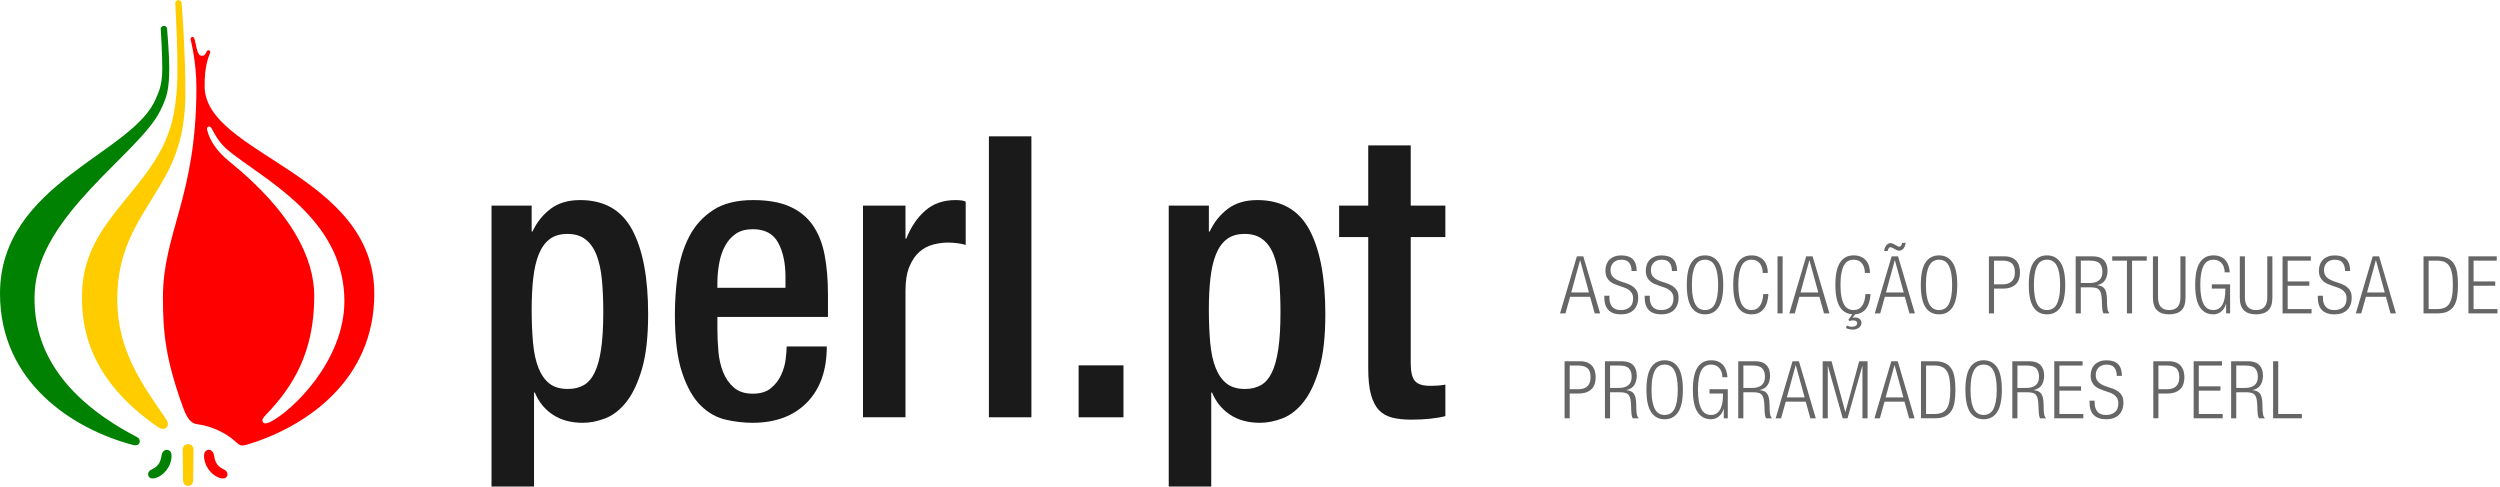 <?xml version="1.0" encoding="utf-8"?>
<!-- Generator: Adobe Illustrator 16.0.3, SVG Export Plug-In . SVG Version: 6.00 Build 0)  -->
<!DOCTYPE svg PUBLIC "-//W3C//DTD SVG 1.1//EN" "http://www.w3.org/Graphics/SVG/1.1/DTD/svg11.dtd">
<svg version="1.1" id="Layer_1" xmlns="http://www.w3.org/2000/svg" xmlns:xlink="http://www.w3.org/1999/xlink" x="0px" y="0px"
	 width="436px" height="85px" viewBox="0 0 436 85" enable-background="new 0 0 436 85" xml:space="preserve">
<g>
	<g>
		<path fill="#1A1A1A" d="M113.036,54.796c0,3.89-0.355,7.058-1.064,9.505c-0.71,2.448-1.613,4.37-2.711,5.766
			s-2.323,2.355-3.671,2.882c-1.35,0.524-2.666,0.789-3.946,0.789c-2.059,0-3.798-0.47-5.216-1.407
			c-1.418-0.937-2.471-2.23-3.157-3.877h-0.137v16.402h-7.412V35.854h7v4.53h0.137c0.778-1.648,1.842-2.974,3.192-3.981
			c1.349-1.006,3.054-1.51,5.112-1.51c4.209,0,7.24,1.728,9.093,5.181C112.109,43.53,113.036,48.438,113.036,54.796z
			 M105.212,54.453c0-2.104-0.081-3.991-0.24-5.662c-0.161-1.67-0.47-3.099-0.927-4.289c-0.458-1.189-1.098-2.104-1.922-2.746
			c-0.823-0.64-1.876-0.961-3.157-0.961c-1.281,0-2.322,0.309-3.122,0.926c-0.801,0.618-1.43,1.5-1.888,2.644
			c-0.458,1.144-0.778,2.527-0.96,4.152c-0.184,1.624-0.274,3.42-0.274,5.387c0,2.195,0.079,4.164,0.24,5.902
			c0.16,1.738,0.48,3.203,0.96,4.392c0.48,1.19,1.121,2.093,1.922,2.71c0.8,0.619,1.863,0.928,3.191,0.928
			c1.052,0,1.966-0.217,2.745-0.652c0.778-0.435,1.418-1.167,1.921-2.197c0.503-1.028,0.881-2.4,1.132-4.117
			C105.085,59.154,105.212,57.016,105.212,54.453z"/>
		<path fill="#1A1A1A" d="M125.113,55.275v2.129c0,1.234,0.057,2.516,0.172,3.843c0.114,1.327,0.388,2.539,0.823,3.638
			c0.435,1.098,1.064,2.002,1.888,2.711c0.823,0.709,1.921,1.063,3.293,1.063c1.327,0,2.378-0.319,3.157-0.961
			c0.778-0.64,1.374-1.407,1.785-2.3c0.412-0.893,0.674-1.807,0.79-2.744c0.114-0.938,0.172-1.682,0.172-2.23h7
			c0,4.164-1.156,7.424-3.466,9.779c-2.311,2.357-5.479,3.534-9.505,3.534c-1.51,0-3.065-0.183-4.667-0.549s-3.053-1.19-4.357-2.471
			s-2.379-3.179-3.226-5.696c-0.847-2.516-1.27-5.901-1.27-10.156c0-2.425,0.171-4.827,0.515-7.207
			c0.343-2.378,1.005-4.517,1.99-6.417c0.983-1.897,2.368-3.431,4.152-4.598c1.784-1.167,4.117-1.75,7-1.75
			c2.561,0,4.689,0.377,6.382,1.132c1.692,0.755,3.031,1.842,4.015,3.26c0.983,1.418,1.669,3.146,2.059,5.182
			c0.388,2.036,0.583,4.335,0.583,6.897v3.91H125.113z M136.986,50.197v-1.99c0-2.332-0.424-4.289-1.27-5.868
			c-0.847-1.578-2.323-2.367-4.427-2.367c-1.19,0-2.173,0.264-2.951,0.789c-0.778,0.526-1.407,1.235-1.887,2.127
			c-0.48,0.893-0.824,1.912-1.03,3.055c-0.205,1.145-0.309,2.311-0.309,3.5v0.754H136.986z"/>
		<path fill="#1A1A1A" d="M150.505,35.854h7.412v5.765h0.137c0.824-2.059,1.933-3.694,3.329-4.907
			c1.395-1.211,3.145-1.818,5.25-1.818c0.868,0,1.464,0.092,1.784,0.274v7.549c-0.274-0.092-0.698-0.182-1.269-0.274
			c-0.573-0.091-1.179-0.138-1.819-0.138c-0.823,0-1.681,0.115-2.573,0.344s-1.693,0.652-2.402,1.269
			c-0.709,0.618-1.293,1.477-1.75,2.574c-0.458,1.098-0.686,2.494-0.686,4.186v22.099h-7.412V35.854z"/>
		<path fill="#1A1A1A" d="M172.465,23.776h7.412v49h-7.412V23.776z"/>
		<path fill="#1A1A1A" d="M188.111,63.718h7.824v9.059h-7.824V63.718z"/>
		<path fill="#1A1A1A" d="M231.14,54.796c0,3.89-0.355,7.058-1.063,9.505c-0.71,2.448-1.612,4.37-2.711,5.766
			s-2.322,2.355-3.671,2.882c-1.351,0.524-2.666,0.789-3.947,0.789c-2.058,0-3.797-0.47-5.215-1.407
			c-1.418-0.937-2.47-2.23-3.157-3.877h-0.137v16.402h-7.412V35.854h7v4.53h0.137c0.778-1.648,1.842-2.974,3.192-3.981
			c1.349-1.006,3.054-1.51,5.113-1.51c4.208,0,7.239,1.728,9.093,5.181C230.214,43.53,231.14,48.438,231.14,54.796z M223.316,54.453
			c0-2.104-0.081-3.991-0.24-5.662c-0.161-1.67-0.47-3.099-0.927-4.289c-0.457-1.189-1.098-2.104-1.922-2.746
			c-0.823-0.64-1.876-0.961-3.157-0.961c-1.281,0-2.322,0.309-3.122,0.926c-0.802,0.618-1.431,1.5-1.888,2.644
			c-0.458,1.144-0.779,2.527-0.961,4.152c-0.184,1.624-0.274,3.42-0.274,5.387c0,2.195,0.079,4.164,0.24,5.902
			c0.16,1.738,0.48,3.203,0.96,4.392c0.48,1.19,1.121,2.093,1.922,2.71c0.8,0.619,1.863,0.928,3.191,0.928
			c1.052,0,1.966-0.217,2.746-0.652c0.777-0.435,1.417-1.167,1.92-2.197c0.504-1.028,0.882-2.4,1.133-4.117
			C223.19,59.154,223.316,57.016,223.316,54.453z"/>
		<path fill="#1A1A1A" d="M233.541,35.854h5.079v-10.5h7.412v10.5h6.038v5.491h-6.038v22.029c0,1.466,0.24,2.483,0.72,3.055
			c0.48,0.572,1.36,0.858,2.642,0.858c1.098,0,1.99-0.07,2.677-0.207v5.49c-1.602,0.412-3.592,0.618-5.97,0.618
			c-1.236,0-2.323-0.115-3.261-0.344c-0.938-0.228-1.716-0.662-2.333-1.304c-0.618-0.64-1.087-1.544-1.406-2.711
			c-0.32-1.166-0.48-2.688-0.48-4.563V41.345h-5.079V35.854z"/>
	</g>
	<g>
		<path fill="#666666" d="M275.011,44.705h1.115l2.941,9.952h-0.947l-0.809-2.899h-3.484l-0.809,2.899h-0.948L275.011,44.705z
			 M277.116,51.006l-1.533-5.604h-0.027l-1.533,5.604H277.116z"/>
		<path fill="#666666" d="M284.546,47.256c0-0.613-0.145-1.094-0.432-1.442c-0.289-0.349-0.74-0.522-1.354-0.522
			c-0.307,0-0.576,0.046-0.808,0.139c-0.233,0.094-0.428,0.221-0.586,0.384c-0.157,0.162-0.278,0.351-0.362,0.564
			s-0.125,0.446-0.125,0.696c0,0.492,0.118,0.874,0.355,1.143c0.236,0.271,0.534,0.486,0.892,0.648
			c0.358,0.163,0.745,0.305,1.164,0.426c0.418,0.121,0.806,0.279,1.163,0.474c0.358,0.195,0.656,0.458,0.893,0.788
			c0.237,0.33,0.355,0.782,0.355,1.359c0,0.482-0.072,0.905-0.216,1.268c-0.144,0.363-0.349,0.667-0.613,0.913
			c-0.265,0.247-0.581,0.431-0.948,0.55c-0.367,0.121-0.777,0.182-1.233,0.182c-0.948,0-1.668-0.246-2.16-0.738
			c-0.493-0.492-0.739-1.231-0.739-2.217v-0.293h0.893v0.377c0,0.641,0.162,1.154,0.488,1.541c0.324,0.385,0.822,0.578,1.491,0.578
			c0.642,0,1.159-0.162,1.554-0.488c0.395-0.325,0.593-0.836,0.593-1.533c0-0.371-0.069-0.676-0.21-0.913
			c-0.139-0.237-0.32-0.435-0.543-0.593s-0.48-0.287-0.773-0.39s-0.588-0.202-0.885-0.3c-0.298-0.098-0.594-0.209-0.886-0.334
			c-0.292-0.126-0.55-0.287-0.773-0.482c-0.224-0.194-0.404-0.44-0.544-0.738c-0.139-0.297-0.209-0.674-0.209-1.129
			c0-0.391,0.063-0.748,0.188-1.073s0.304-0.602,0.536-0.829s0.519-0.406,0.857-0.537c0.34-0.129,0.727-0.195,1.164-0.195
			c0.93,0,1.611,0.229,2.049,0.684s0.656,1.135,0.656,2.035H284.546z"/>
		<path fill="#666666" d="M291.584,47.256c0-0.613-0.144-1.094-0.432-1.442s-0.739-0.522-1.353-0.522
			c-0.307,0-0.576,0.046-0.809,0.139c-0.232,0.094-0.428,0.221-0.585,0.384c-0.157,0.162-0.278,0.351-0.362,0.564
			s-0.126,0.446-0.126,0.696c0,0.492,0.118,0.874,0.356,1.143c0.236,0.271,0.533,0.486,0.892,0.648
			c0.357,0.163,0.745,0.305,1.163,0.426s0.807,0.279,1.164,0.474c0.357,0.195,0.655,0.458,0.893,0.788s0.355,0.782,0.355,1.359
			c0,0.482-0.072,0.905-0.217,1.268c-0.144,0.363-0.348,0.667-0.613,0.913c-0.264,0.247-0.58,0.431-0.947,0.55
			c-0.367,0.121-0.778,0.182-1.233,0.182c-0.948,0-1.668-0.246-2.161-0.738c-0.492-0.492-0.738-1.231-0.738-2.217v-0.293h0.893
			v0.377c0,0.641,0.162,1.154,0.488,1.541c0.324,0.385,0.822,0.578,1.49,0.578c0.642,0,1.16-0.162,1.555-0.488
			c0.395-0.325,0.592-0.836,0.592-1.533c0-0.371-0.069-0.676-0.209-0.913c-0.139-0.237-0.32-0.435-0.543-0.593
			s-0.48-0.287-0.773-0.39s-0.588-0.202-0.886-0.3s-0.593-0.209-0.886-0.334c-0.292-0.126-0.55-0.287-0.772-0.482
			c-0.224-0.194-0.405-0.44-0.544-0.738c-0.139-0.297-0.209-0.674-0.209-1.129c0-0.391,0.063-0.748,0.188-1.073
			s0.304-0.602,0.536-0.829s0.518-0.406,0.857-0.537c0.34-0.129,0.727-0.195,1.164-0.195c0.93,0,1.611,0.229,2.049,0.684
			c0.437,0.455,0.655,1.135,0.655,2.035H291.584z"/>
		<path fill="#666666" d="M294.177,49.682c0-1.785,0.273-3.088,0.822-3.91s1.334-1.234,2.355-1.234c1.014,0,1.797,0.412,2.35,1.234
			s0.829,2.125,0.829,3.91c0,1.783-0.276,3.087-0.829,3.909c-0.553,0.823-1.336,1.233-2.35,1.233c-1.021,0-1.807-0.41-2.355-1.233
			C294.45,52.769,294.177,51.465,294.177,49.682z M295.069,49.682c0,0.808,0.053,1.491,0.16,2.049
			c0.106,0.557,0.258,1.01,0.453,1.359c0.195,0.348,0.434,0.6,0.718,0.752c0.283,0.154,0.601,0.23,0.954,0.23
			s0.672-0.076,0.955-0.23c0.283-0.152,0.523-0.404,0.719-0.752c0.194-0.35,0.346-0.803,0.453-1.359
			c0.105-0.558,0.159-1.241,0.159-2.049c0-0.809-0.054-1.492-0.159-2.049c-0.107-0.559-0.259-1.012-0.453-1.359
			c-0.195-0.349-0.436-0.6-0.719-0.753s-0.602-0.229-0.955-0.229s-0.671,0.076-0.954,0.229c-0.284,0.153-0.522,0.404-0.718,0.753
			c-0.195,0.348-0.347,0.801-0.453,1.359C295.122,48.189,295.069,48.873,295.069,49.682z"/>
		<path fill="#666666" d="M308.408,51.284c-0.065,1.152-0.349,2.03-0.851,2.634c-0.502,0.605-1.203,0.906-2.104,0.906
			c-1.023,0-1.809-0.41-2.356-1.233c-0.548-0.822-0.823-2.126-0.823-3.909c0-1.785,0.275-3.088,0.823-3.91s1.333-1.234,2.356-1.234
			c0.501,0,0.934,0.084,1.295,0.252c0.363,0.166,0.66,0.391,0.893,0.668c0.232,0.279,0.402,0.604,0.509,0.977
			c0.106,0.371,0.161,0.762,0.161,1.17h-0.893c0-0.678-0.168-1.232-0.502-1.664c-0.334-0.434-0.822-0.648-1.463-0.648
			c-0.354,0-0.672,0.076-0.955,0.229c-0.284,0.153-0.523,0.404-0.719,0.753c-0.194,0.348-0.346,0.801-0.453,1.359
			c-0.106,0.557-0.16,1.24-0.16,2.049c0,0.808,0.054,1.491,0.16,2.049c0.107,0.557,0.259,1.01,0.453,1.359
			c0.195,0.348,0.435,0.6,0.719,0.752c0.283,0.154,0.602,0.23,0.955,0.23c0.641,0,1.133-0.246,1.477-0.739s0.539-1.175,0.586-2.049
			H308.408z"/>
		<path fill="#666666" d="M309.997,44.705h0.893v9.952h-0.893V44.705z"/>
		<path fill="#666666" d="M315.001,44.705h1.115l2.941,9.952h-0.947l-0.809-2.899h-3.485l-0.809,2.899h-0.948L315.001,44.705z
			 M317.106,51.006l-1.533-5.604h-0.028l-1.533,5.604H317.106z"/>
		<path fill="#666666" d="M326.222,51.284c-0.074,1.152-0.357,2.03-0.85,2.634c-0.455,0.539-1.064,0.837-1.826,0.893l-0.475,0.613
			l0.028,0.014c0.065-0.027,0.137-0.047,0.216-0.055c0.079-0.01,0.165-0.015,0.258-0.015c0.297,0,0.551,0.091,0.76,0.272
			c0.209,0.181,0.314,0.401,0.314,0.662c0,0.194-0.047,0.366-0.141,0.516c-0.092,0.148-0.211,0.271-0.355,0.369
			c-0.144,0.098-0.305,0.172-0.48,0.223s-0.344,0.076-0.502,0.076c-0.214,0-0.438-0.027-0.676-0.083
			c-0.236-0.056-0.426-0.121-0.564-0.194l0.168-0.434c0.111,0.057,0.238,0.105,0.383,0.146c0.145,0.043,0.295,0.063,0.453,0.063
			c0.334,0,0.578-0.06,0.731-0.181c0.153-0.12,0.229-0.265,0.229-0.433c0-0.176-0.076-0.304-0.229-0.383s-0.323-0.118-0.509-0.118
			c-0.26,0-0.465,0.046-0.613,0.14l-0.182-0.237l0.684-0.962c-0.92-0.056-1.631-0.46-2.133-1.213
			c-0.549-0.826-0.822-2.133-0.822-3.916c0-1.785,0.273-3.088,0.822-3.91s1.334-1.234,2.355-1.234c0.502,0,0.934,0.084,1.297,0.252
			c0.362,0.166,0.66,0.391,0.892,0.668c0.232,0.279,0.402,0.604,0.509,0.977c0.107,0.371,0.16,0.762,0.16,1.17h-0.892
			c0-0.678-0.167-1.232-0.502-1.664c-0.335-0.434-0.822-0.648-1.464-0.648c-0.354,0-0.672,0.076-0.955,0.229
			s-0.521,0.404-0.717,0.753c-0.195,0.348-0.347,0.801-0.453,1.359c-0.107,0.557-0.16,1.24-0.16,2.049
			c0,0.808,0.053,1.491,0.16,2.049c0.106,0.557,0.258,1.01,0.453,1.359c0.195,0.348,0.434,0.6,0.717,0.752
			c0.283,0.154,0.602,0.23,0.955,0.23c0.642,0,1.134-0.246,1.479-0.739c0.344-0.493,0.538-1.175,0.584-2.049H326.222z"/>
		<path fill="#666666" d="M329.902,44.705h1.115l2.94,9.952h-0.947l-0.809-2.899h-3.484l-0.809,2.899h-0.948L329.902,44.705z
			 M332.327,42.349c0,0.139-0.025,0.291-0.076,0.453c-0.051,0.163-0.123,0.312-0.216,0.446s-0.204,0.246-0.335,0.335
			s-0.279,0.132-0.445,0.132c-0.131,0-0.246-0.016-0.349-0.049c-0.103-0.031-0.214-0.085-0.335-0.16l-0.529-0.293
			c-0.168-0.074-0.279-0.111-0.334-0.111c-0.131,0-0.24,0.072-0.328,0.217s-0.146,0.295-0.174,0.453h-0.614
			c0.01-0.148,0.042-0.303,0.098-0.461c0.056-0.157,0.13-0.304,0.224-0.439c0.092-0.135,0.201-0.246,0.327-0.334
			s0.263-0.132,0.411-0.132c0.158,0,0.291,0.019,0.396,0.056c0.107,0.038,0.24,0.103,0.398,0.195l0.361,0.208
			c0.158,0.103,0.298,0.154,0.419,0.154c0.083,0,0.155-0.024,0.216-0.07s0.111-0.104,0.154-0.174c0.041-0.07,0.071-0.144,0.09-0.223
			c0.019-0.079,0.027-0.146,0.027-0.202H332.327z M332.007,51.006l-1.533-5.604h-0.027l-1.533,5.604H332.007z"/>
		<path fill="#666666" d="M334.989,49.682c0-1.785,0.274-3.088,0.823-3.91c0.548-0.822,1.333-1.234,2.355-1.234
			c1.013,0,1.796,0.412,2.349,1.234s0.83,2.125,0.83,3.91c0,1.783-0.277,3.087-0.83,3.909c-0.553,0.823-1.336,1.233-2.349,1.233
			c-1.022,0-1.808-0.41-2.355-1.233C335.264,52.769,334.989,51.465,334.989,49.682z M335.882,49.682c0,0.808,0.053,1.491,0.16,2.049
			c0.107,0.557,0.258,1.01,0.453,1.359c0.195,0.348,0.434,0.6,0.719,0.752c0.283,0.154,0.601,0.23,0.954,0.23
			c0.353,0,0.671-0.076,0.954-0.23c0.283-0.152,0.523-0.404,0.719-0.752c0.195-0.35,0.346-0.803,0.453-1.359
			c0.106-0.558,0.16-1.241,0.16-2.049c0-0.809-0.054-1.492-0.16-2.049c-0.107-0.559-0.258-1.012-0.453-1.359
			c-0.195-0.349-0.436-0.6-0.719-0.753s-0.602-0.229-0.954-0.229c-0.354,0-0.671,0.076-0.954,0.229
			c-0.285,0.153-0.523,0.404-0.719,0.753c-0.195,0.348-0.346,0.801-0.453,1.359C335.935,48.189,335.882,48.873,335.882,49.682z"/>
		<path fill="#666666" d="M346.865,44.705h2.69c0.474,0,0.883,0.067,1.227,0.202s0.627,0.325,0.851,0.571
			c0.223,0.246,0.388,0.543,0.495,0.893c0.105,0.348,0.16,0.731,0.16,1.149c0,0.382-0.052,0.743-0.154,1.087
			c-0.102,0.344-0.271,0.645-0.508,0.899c-0.238,0.256-0.551,0.458-0.941,0.606s-0.869,0.223-1.436,0.223h-1.492v4.321h-0.892
			V44.705z M347.757,49.584h1.52c0.289,0,0.563-0.035,0.822-0.105c0.261-0.068,0.486-0.186,0.676-0.348
			c0.191-0.162,0.342-0.377,0.453-0.642c0.112-0.265,0.168-0.587,0.168-0.969c0-0.753-0.179-1.284-0.537-1.596
			c-0.357-0.312-0.885-0.468-1.582-0.468h-1.52V49.584z"/>
		<path fill="#666666" d="M353.821,49.682c0-1.785,0.273-3.088,0.822-3.91c0.548-0.822,1.333-1.234,2.355-1.234
			c1.013,0,1.795,0.412,2.349,1.234c0.553,0.822,0.829,2.125,0.829,3.91c0,1.783-0.276,3.087-0.829,3.909
			c-0.554,0.823-1.336,1.233-2.349,1.233c-1.022,0-1.808-0.41-2.355-1.233C354.095,52.769,353.821,51.465,353.821,49.682z
			 M354.714,49.682c0,0.808,0.053,1.491,0.159,2.049c0.106,0.557,0.259,1.01,0.453,1.359c0.195,0.348,0.435,0.6,0.718,0.752
			c0.283,0.154,0.602,0.23,0.955,0.23s0.671-0.076,0.955-0.23c0.283-0.152,0.522-0.404,0.718-0.752
			c0.194-0.35,0.346-0.803,0.453-1.359c0.106-0.558,0.159-1.241,0.159-2.049c0-0.809-0.053-1.492-0.159-2.049
			c-0.107-0.559-0.259-1.012-0.453-1.359c-0.195-0.349-0.435-0.6-0.718-0.753c-0.284-0.153-0.602-0.229-0.955-0.229
			s-0.672,0.076-0.955,0.229s-0.522,0.404-0.718,0.753c-0.194,0.348-0.347,0.801-0.453,1.359
			C354.767,48.189,354.714,48.873,354.714,49.682z"/>
		<path fill="#666666" d="M362.003,44.705h2.97c0.845,0,1.486,0.219,1.923,0.655c0.438,0.437,0.656,1.05,0.656,1.84
			c0,0.298-0.033,0.585-0.099,0.864c-0.065,0.278-0.167,0.529-0.307,0.752s-0.323,0.414-0.55,0.572
			c-0.229,0.158-0.51,0.27-0.844,0.334v0.028c0.623,0.056,1.057,0.267,1.303,0.634s0.379,0.941,0.397,1.722l0.028,1.087
			c0.009,0.27,0.037,0.532,0.084,0.788c0.045,0.255,0.158,0.48,0.334,0.676h-1.045c-0.103-0.177-0.17-0.386-0.203-0.628
			c-0.032-0.24-0.053-0.496-0.063-0.766l-0.027-0.836c-0.02-0.438-0.057-0.805-0.111-1.102c-0.057-0.297-0.156-0.537-0.301-0.719
			c-0.143-0.181-0.341-0.309-0.592-0.383s-0.576-0.111-0.976-0.111h-1.687v4.544h-0.893V44.705z M362.896,49.36h1.533
			c0.706,0,1.254-0.157,1.645-0.474s0.586-0.809,0.586-1.478c0-0.613-0.154-1.092-0.461-1.436s-0.863-0.517-1.672-0.517h-1.631
			V49.36z"/>
		<path fill="#666666" d="M370.938,45.457h-2.564v-0.752h6.021v0.752h-2.564v9.2h-0.893V45.457z"/>
		<path fill="#666666" d="M375.468,44.705h0.893v7.15c0,1.478,0.65,2.217,1.951,2.217s1.951-0.739,1.951-2.217v-7.15h0.893v7.164
			c0,1.051-0.244,1.806-0.732,2.266s-1.191,0.689-2.111,0.689s-1.623-0.229-2.111-0.689s-0.732-1.215-0.732-2.266V44.705z"/>
		<path fill="#666666" d="M385.741,50.336v-0.752h3.191v5.073h-0.697v-1.646h-0.027c-0.158,0.559-0.438,1-0.836,1.324
			c-0.4,0.326-0.852,0.488-1.353,0.488c-1.022,0-1.808-0.41-2.355-1.233c-0.549-0.822-0.823-2.126-0.823-3.909
			c0-1.785,0.274-3.088,0.823-3.91c0.548-0.822,1.333-1.234,2.355-1.234c0.474,0,0.885,0.075,1.233,0.224s0.637,0.353,0.864,0.614
			c0.228,0.26,0.404,0.57,0.53,0.934c0.125,0.361,0.201,0.757,0.229,1.184h-0.892c0-0.297-0.043-0.58-0.126-0.85
			s-0.207-0.504-0.369-0.703c-0.163-0.201-0.368-0.358-0.613-0.475c-0.247-0.116-0.532-0.174-0.857-0.174
			c-0.354,0-0.671,0.076-0.954,0.229c-0.284,0.153-0.523,0.404-0.719,0.753c-0.195,0.348-0.346,0.801-0.453,1.359
			c-0.106,0.557-0.16,1.24-0.16,2.049c0,0.808,0.054,1.491,0.16,2.049c0.107,0.557,0.258,1.01,0.453,1.359
			c0.195,0.348,0.435,0.6,0.719,0.752c0.283,0.154,0.601,0.23,0.954,0.23c0.669,0,1.183-0.293,1.54-0.879
			c0.357-0.585,0.537-1.468,0.537-2.648v-0.209H385.741z"/>
		<path fill="#666666" d="M390.619,44.705h0.892v7.15c0,1.478,0.65,2.217,1.951,2.217s1.952-0.739,1.952-2.217v-7.15h0.892v7.164
			c0,1.051-0.244,1.806-0.731,2.266s-1.191,0.689-2.112,0.689c-0.92,0-1.623-0.229-2.111-0.689c-0.487-0.46-0.731-1.215-0.731-2.266
			V44.705z"/>
		<path fill="#666666" d="M398.077,44.705h4.934v0.752h-4.042v3.625h3.777v0.752h-3.777v4.07h4.168v0.753h-5.06V44.705z"/>
		<path fill="#666666" d="M408.976,47.256c0-0.613-0.144-1.094-0.432-1.442s-0.738-0.522-1.352-0.522
			c-0.307,0-0.576,0.046-0.809,0.139c-0.232,0.094-0.428,0.221-0.586,0.384c-0.158,0.162-0.278,0.351-0.362,0.564
			c-0.083,0.214-0.126,0.446-0.126,0.696c0,0.492,0.119,0.874,0.356,1.143c0.237,0.271,0.534,0.486,0.892,0.648
			c0.357,0.163,0.746,0.305,1.164,0.426s0.807,0.279,1.164,0.474c0.357,0.195,0.654,0.458,0.893,0.788
			c0.236,0.33,0.355,0.782,0.355,1.359c0,0.482-0.072,0.905-0.217,1.268c-0.145,0.363-0.348,0.667-0.613,0.913
			c-0.265,0.247-0.58,0.431-0.947,0.55c-0.367,0.121-0.779,0.182-1.234,0.182c-0.947,0-1.668-0.246-2.16-0.738
			s-0.738-1.231-0.738-2.217v-0.293h0.892v0.377c0,0.641,0.163,1.154,0.487,1.541c0.326,0.385,0.822,0.578,1.492,0.578
			c0.641,0,1.159-0.162,1.554-0.488c0.396-0.325,0.593-0.836,0.593-1.533c0-0.371-0.07-0.676-0.209-0.913
			c-0.14-0.237-0.32-0.435-0.543-0.593c-0.225-0.158-0.482-0.287-0.774-0.39s-0.588-0.202-0.886-0.3
			c-0.297-0.098-0.592-0.209-0.885-0.334c-0.293-0.126-0.551-0.287-0.773-0.482c-0.223-0.194-0.404-0.44-0.543-0.738
			c-0.141-0.297-0.21-0.674-0.21-1.129c0-0.391,0.063-0.748,0.188-1.073s0.305-0.602,0.537-0.829s0.518-0.406,0.856-0.537
			c0.339-0.129,0.728-0.195,1.165-0.195c0.928,0,1.611,0.229,2.048,0.684s0.655,1.135,0.655,2.035H408.976z"/>
		<path fill="#666666" d="M413.799,44.705h1.115l2.94,9.952h-0.947l-0.809-2.899h-3.484l-0.809,2.899h-0.948L413.799,44.705z
			 M415.903,51.006l-1.533-5.604h-0.027l-1.533,5.604H415.903z"/>
		<path fill="#666666" d="M422.663,44.705h2.398c0.725,0,1.318,0.107,1.783,0.32c0.465,0.214,0.834,0.529,1.108,0.948
			c0.274,0.418,0.462,0.938,0.565,1.562c0.102,0.622,0.152,1.338,0.152,2.146c0,0.808-0.051,1.523-0.152,2.146
			c-0.104,0.623-0.291,1.143-0.565,1.561s-0.644,0.734-1.108,0.947c-0.465,0.215-1.059,0.321-1.783,0.321h-2.398V44.705z
			 M423.556,53.904h1.449c0.483,0,0.902-0.066,1.255-0.202c0.353-0.134,0.642-0.364,0.864-0.69c0.223-0.324,0.389-0.756,0.494-1.295
			c0.107-0.539,0.161-1.213,0.161-2.021c0-0.817-0.054-1.498-0.161-2.043c-0.105-0.543-0.271-0.977-0.494-1.303
			c-0.223-0.324-0.512-0.555-0.864-0.689s-0.771-0.203-1.255-0.203h-1.449V53.904z"/>
		<path fill="#666666" d="M430.497,44.705h4.935v0.752h-4.042v3.625h3.777v0.752h-3.777v4.07h4.168v0.753h-5.061V44.705z"/>
		<path fill="#666666" d="M272.864,63h2.691c0.473,0,0.882,0.066,1.227,0.201c0.344,0.136,0.627,0.326,0.85,0.572
			s0.389,0.543,0.495,0.892s0.16,0.732,0.16,1.15c0,0.382-0.052,0.743-0.153,1.087s-0.271,0.645-0.509,0.898
			c-0.237,0.256-0.55,0.459-0.94,0.607s-0.869,0.223-1.436,0.223h-1.492v4.321h-0.893V63z M273.757,67.878h1.52
			c0.288,0,0.563-0.034,0.822-0.104c0.26-0.069,0.485-0.186,0.676-0.349c0.191-0.161,0.342-0.376,0.453-0.641
			s0.168-0.587,0.168-0.969c0-0.753-0.18-1.284-0.537-1.597c-0.357-0.311-0.885-0.467-1.582-0.467h-1.52V67.878z"/>
		<path fill="#666666" d="M279.903,63h2.969c0.846,0,1.487,0.219,1.924,0.654c0.438,0.438,0.656,1.051,0.656,1.84
			c0,0.299-0.033,0.586-0.099,0.865c-0.065,0.278-0.167,0.529-0.307,0.752s-0.323,0.414-0.55,0.572
			c-0.229,0.157-0.51,0.27-0.844,0.334v0.027c0.623,0.057,1.057,0.268,1.303,0.635s0.379,0.941,0.397,1.721l0.028,1.088
			c0.009,0.27,0.037,0.532,0.083,0.787c0.046,0.256,0.159,0.481,0.335,0.677h-1.045c-0.103-0.177-0.17-0.386-0.203-0.628
			c-0.032-0.24-0.053-0.496-0.063-0.766l-0.027-0.837c-0.02-0.437-0.057-0.804-0.111-1.101c-0.057-0.297-0.156-0.537-0.301-0.719
			c-0.144-0.181-0.341-0.309-0.592-0.383s-0.576-0.111-0.976-0.111h-1.687v4.544h-0.893V63z M280.796,67.655h1.533
			c0.706,0,1.254-0.157,1.645-0.474s0.586-0.809,0.586-1.478c0-0.614-0.154-1.093-0.461-1.437c-0.307-0.343-0.863-0.516-1.672-0.516
			h-1.631V67.655z"/>
		<path fill="#666666" d="M287.138,67.977c0-1.785,0.273-3.088,0.822-3.91s1.334-1.234,2.355-1.234c1.014,0,1.797,0.412,2.35,1.234
			s0.829,2.125,0.829,3.91c0,1.783-0.276,3.087-0.829,3.909s-1.336,1.233-2.35,1.233c-1.021,0-1.807-0.411-2.355-1.233
			S287.138,69.76,287.138,67.977z M288.03,67.977c0,0.808,0.053,1.49,0.16,2.049c0.106,0.557,0.258,1.01,0.453,1.359
			c0.195,0.348,0.434,0.599,0.717,0.752c0.284,0.153,0.602,0.23,0.955,0.23s0.672-0.077,0.955-0.23s0.523-0.404,0.719-0.752
			c0.194-0.35,0.346-0.803,0.453-1.359c0.105-0.559,0.159-1.241,0.159-2.049c0-0.809-0.054-1.492-0.159-2.05
			c-0.107-0.558-0.259-1.011-0.453-1.358c-0.195-0.35-0.436-0.6-0.719-0.753s-0.602-0.23-0.955-0.23s-0.671,0.077-0.955,0.23
			c-0.283,0.153-0.521,0.403-0.717,0.753c-0.195,0.348-0.347,0.801-0.453,1.358C288.083,66.484,288.03,67.168,288.03,67.977z"/>
		<path fill="#666666" d="M298.136,68.631v-0.753h3.191v5.074h-0.696v-1.646h-0.028c-0.158,0.559-0.437,1-0.836,1.324
			c-0.4,0.326-0.85,0.488-1.352,0.488c-1.023,0-1.809-0.411-2.355-1.233c-0.549-0.822-0.823-2.126-0.823-3.909
			c0-1.785,0.274-3.088,0.823-3.91c0.547-0.822,1.332-1.234,2.355-1.234c0.474,0,0.885,0.075,1.232,0.224
			c0.35,0.148,0.637,0.353,0.865,0.613c0.227,0.26,0.404,0.571,0.529,0.934s0.202,0.758,0.23,1.185h-0.893
			c0-0.297-0.042-0.58-0.125-0.85c-0.084-0.27-0.207-0.504-0.369-0.704c-0.163-0.2-0.367-0.358-0.613-0.474
			c-0.246-0.116-0.533-0.175-0.857-0.175c-0.354,0-0.672,0.077-0.955,0.23s-0.523,0.403-0.719,0.753
			c-0.194,0.348-0.346,0.801-0.453,1.358c-0.105,0.558-0.159,1.241-0.159,2.05c0,0.808,0.054,1.49,0.159,2.049
			c0.107,0.557,0.259,1.01,0.453,1.359c0.195,0.348,0.436,0.599,0.719,0.752s0.602,0.23,0.955,0.23c0.668,0,1.182-0.293,1.539-0.879
			c0.358-0.586,0.537-1.469,0.537-2.648v-0.209H298.136z"/>
		<path fill="#666666" d="M303.153,63h2.969c0.846,0,1.487,0.219,1.924,0.654c0.438,0.438,0.655,1.051,0.655,1.84
			c0,0.299-0.032,0.586-0.098,0.865c-0.065,0.278-0.167,0.529-0.307,0.752s-0.323,0.414-0.55,0.572
			c-0.229,0.157-0.51,0.27-0.844,0.334v0.027c0.622,0.057,1.057,0.268,1.303,0.635s0.379,0.941,0.397,1.721l0.028,1.088
			c0.009,0.27,0.037,0.532,0.083,0.787c0.046,0.256,0.158,0.481,0.335,0.677h-1.046c-0.103-0.177-0.169-0.386-0.202-0.628
			c-0.032-0.24-0.053-0.496-0.063-0.766l-0.027-0.837c-0.02-0.437-0.057-0.804-0.111-1.101c-0.057-0.297-0.156-0.537-0.301-0.719
			c-0.144-0.181-0.341-0.309-0.592-0.383s-0.576-0.111-0.977-0.111h-1.686v4.544h-0.893V63z M304.046,67.655h1.533
			c0.706,0,1.254-0.157,1.645-0.474s0.586-0.809,0.586-1.478c0-0.614-0.154-1.093-0.461-1.437c-0.307-0.343-0.863-0.516-1.672-0.516
			h-1.631V67.655z"/>
		<path fill="#666666" d="M312.618,63h1.115l2.941,9.952h-0.948l-0.809-2.899h-3.485l-0.809,2.899h-0.947L312.618,63z
			 M314.723,69.301l-1.533-5.604h-0.028l-1.533,5.604H314.723z"/>
		<path fill="#666666" d="M317.873,63h1.547l2.397,8.837h0.027L324.243,63h1.463v9.952h-0.893v-9.116h-0.027l-2.578,9.116h-0.837
			l-2.579-9.116h-0.027v9.116h-0.892V63z"/>
		<path fill="#666666" d="M329.847,63h1.115l2.94,9.952h-0.948l-0.809-2.899h-3.484l-0.809,2.899h-0.947L329.847,63z M331.95,69.301
			l-1.533-5.604h-0.027l-1.533,5.604H331.95z"/>
		<path fill="#666666" d="M335.018,63h2.397c0.725,0,1.32,0.106,1.784,0.32c0.465,0.214,0.834,0.529,1.108,0.947
			c0.273,0.419,0.462,0.939,0.564,1.563c0.102,0.621,0.153,1.338,0.153,2.146c0,0.808-0.052,1.523-0.153,2.146
			c-0.103,0.622-0.291,1.143-0.564,1.561c-0.274,0.418-0.644,0.734-1.108,0.947c-0.464,0.215-1.06,0.321-1.784,0.321h-2.397V63z
			 M335.909,72.199h1.45c0.483,0,0.901-0.067,1.255-0.202c0.353-0.134,0.641-0.364,0.863-0.69c0.224-0.324,0.389-0.757,0.496-1.296
			c0.105-0.538,0.16-1.212,0.16-2.021c0-0.818-0.055-1.499-0.16-2.043c-0.107-0.543-0.272-0.978-0.496-1.303
			c-0.223-0.325-0.511-0.555-0.863-0.689c-0.354-0.135-0.771-0.203-1.255-0.203h-1.45V72.199z"/>
		<path fill="#666666" d="M342.767,67.977c0-1.785,0.274-3.088,0.823-3.91c0.548-0.822,1.333-1.234,2.356-1.234
			c1.012,0,1.795,0.412,2.348,1.234s0.83,2.125,0.83,3.91c0,1.783-0.277,3.087-0.83,3.909s-1.336,1.233-2.348,1.233
			c-1.023,0-1.809-0.411-2.356-1.233C343.041,71.063,342.767,69.76,342.767,67.977z M343.659,67.977c0,0.808,0.054,1.49,0.16,2.049
			c0.107,0.557,0.258,1.01,0.453,1.359c0.195,0.348,0.435,0.599,0.719,0.752c0.283,0.153,0.602,0.23,0.955,0.23
			c0.352,0,0.67-0.077,0.954-0.23c0.283-0.153,0.522-0.404,0.718-0.752c0.195-0.35,0.346-0.803,0.453-1.359
			c0.107-0.559,0.16-1.241,0.16-2.049c0-0.809-0.053-1.492-0.16-2.05s-0.258-1.011-0.453-1.358c-0.195-0.35-0.435-0.6-0.718-0.753
			c-0.284-0.153-0.603-0.23-0.954-0.23c-0.354,0-0.672,0.077-0.955,0.23c-0.284,0.153-0.523,0.403-0.719,0.753
			c-0.195,0.348-0.346,0.801-0.453,1.358C343.713,66.484,343.659,67.168,343.659,67.977z"/>
		<path fill="#666666" d="M350.949,63h2.97c0.845,0,1.486,0.219,1.924,0.654c0.436,0.438,0.654,1.051,0.654,1.84
			c0,0.299-0.033,0.586-0.098,0.865c-0.064,0.278-0.167,0.529-0.307,0.752c-0.139,0.223-0.322,0.414-0.551,0.572
			c-0.228,0.157-0.508,0.27-0.843,0.334v0.027c0.622,0.057,1.057,0.268,1.303,0.635c0.247,0.367,0.379,0.941,0.397,1.721
			l0.027,1.088c0.01,0.27,0.037,0.532,0.084,0.787c0.047,0.256,0.158,0.481,0.335,0.677H355.8c-0.102-0.177-0.17-0.386-0.201-0.628
			c-0.033-0.24-0.055-0.496-0.063-0.766l-0.029-0.837c-0.018-0.437-0.055-0.804-0.111-1.101c-0.055-0.297-0.155-0.537-0.299-0.719
			c-0.145-0.181-0.342-0.309-0.593-0.383s-0.577-0.111-0.976-0.111h-1.688v4.544h-0.892V63z M351.841,67.655h1.534
			c0.706,0,1.255-0.157,1.645-0.474c0.391-0.316,0.585-0.809,0.585-1.478c0-0.614-0.152-1.093-0.459-1.437
			c-0.307-0.343-0.865-0.516-1.674-0.516h-1.631V67.655z"/>
		<path fill="#666666" d="M358.267,63h4.936v0.752h-4.043v3.625h3.777v0.752h-3.777v4.07h4.168v0.753h-5.061V63z"/>
		<path fill="#666666" d="M369.167,65.551c0-0.613-0.145-1.094-0.432-1.443c-0.289-0.348-0.738-0.522-1.352-0.522
			c-0.308,0-0.577,0.046-0.809,0.14c-0.232,0.093-0.428,0.221-0.586,0.383c-0.158,0.163-0.279,0.352-0.363,0.564
			c-0.082,0.215-0.125,0.446-0.125,0.697c0,0.492,0.119,0.873,0.355,1.143c0.237,0.27,0.535,0.486,0.893,0.648
			s0.746,0.305,1.164,0.426c0.418,0.12,0.806,0.278,1.164,0.473c0.357,0.195,0.654,0.459,0.892,0.789s0.355,0.782,0.355,1.358
			c0,0.483-0.071,0.906-0.216,1.269s-0.349,0.666-0.613,0.913c-0.266,0.246-0.581,0.43-0.948,0.55
			c-0.367,0.121-0.778,0.182-1.233,0.182c-0.947,0-1.668-0.246-2.16-0.738c-0.493-0.492-0.738-1.231-0.738-2.217v-0.293h0.891v0.377
			c0,0.641,0.163,1.154,0.488,1.54s0.822,0.579,1.492,0.579c0.641,0,1.158-0.163,1.553-0.488c0.396-0.326,0.594-0.836,0.594-1.533
			c0-0.371-0.07-0.676-0.21-0.913s-0.32-0.435-0.543-0.593c-0.224-0.158-0.481-0.287-0.774-0.391
			c-0.292-0.102-0.588-0.201-0.885-0.299s-0.592-0.209-0.885-0.335s-0.551-0.286-0.773-0.481c-0.224-0.194-0.404-0.441-0.544-0.738
			s-0.209-0.674-0.209-1.129c0-0.391,0.063-0.748,0.188-1.073s0.304-0.602,0.536-0.829s0.519-0.406,0.856-0.537
			c0.34-0.129,0.728-0.195,1.165-0.195c0.929,0,1.612,0.229,2.048,0.684c0.438,0.455,0.656,1.134,0.656,2.035H369.167z"/>
		<path fill="#666666" d="M375.537,63h2.69c0.474,0,0.883,0.066,1.227,0.201c0.344,0.136,0.627,0.326,0.85,0.572
			c0.224,0.246,0.389,0.543,0.496,0.892c0.105,0.349,0.16,0.732,0.16,1.15c0,0.382-0.053,0.743-0.154,1.087
			s-0.271,0.645-0.508,0.898c-0.238,0.256-0.551,0.459-0.941,0.607s-0.869,0.223-1.436,0.223h-1.492v4.321h-0.892V63z
			 M376.429,67.878h1.52c0.289,0,0.563-0.034,0.822-0.104c0.261-0.069,0.486-0.186,0.676-0.349c0.191-0.161,0.342-0.376,0.453-0.641
			c0.112-0.265,0.168-0.587,0.168-0.969c0-0.753-0.18-1.284-0.537-1.597c-0.357-0.311-0.885-0.467-1.582-0.467h-1.52V67.878z"/>
		<path fill="#666666" d="M382.575,63h4.936v0.752h-4.043v3.625h3.777v0.752h-3.777v4.07h4.168v0.753h-5.061V63z"/>
		<path fill="#666666" d="M389.112,63h2.969c0.846,0,1.487,0.219,1.924,0.654c0.438,0.438,0.656,1.051,0.656,1.84
			c0,0.299-0.033,0.586-0.099,0.865c-0.065,0.278-0.167,0.529-0.307,0.752s-0.323,0.414-0.55,0.572
			c-0.229,0.157-0.51,0.27-0.844,0.334v0.027c0.623,0.057,1.057,0.268,1.303,0.635s0.379,0.941,0.397,1.721l0.028,1.088
			c0.009,0.27,0.037,0.532,0.083,0.787c0.046,0.256,0.159,0.481,0.335,0.677h-1.045c-0.103-0.177-0.17-0.386-0.203-0.628
			c-0.032-0.24-0.053-0.496-0.063-0.766l-0.027-0.837c-0.02-0.437-0.057-0.804-0.111-1.101c-0.057-0.297-0.156-0.537-0.301-0.719
			c-0.144-0.181-0.341-0.309-0.592-0.383s-0.576-0.111-0.976-0.111h-1.687v4.544h-0.893V63z M390.005,67.655h1.533
			c0.706,0,1.254-0.157,1.645-0.474s0.586-0.809,0.586-1.478c0-0.614-0.154-1.093-0.461-1.437c-0.307-0.343-0.863-0.516-1.672-0.516
			h-1.631V67.655z"/>
		<path fill="#666666" d="M396.431,63h0.892v9.199h4.126v0.753h-5.018V63z"/>
	</g>
	<g>
		<path fill="#FF0000" d="M39.597,83.037c0.214-0.432-0.045-0.908-0.476-1.123c-1.019-0.505-1.583-0.978-1.816-2.592
			c-0.068-0.477-0.496-0.939-0.973-0.877c-0.476,0.061-0.752,0.512-0.752,0.992c0,1.869,1.347,3.568,2.896,3.95
			C38.941,83.503,39.385,83.467,39.597,83.037z"/>
		<path fill="#FFCC00" d="M33.75,78.381c0-0.518-0.421-0.939-0.942-0.939c-0.519,0-0.941,0.422-0.941,0.939l0.062,5.413
			c0,0.519,0.36,0.942,0.879,0.942c0.521,0,0.879-0.424,0.879-0.942L33.75,78.381z"/>
		<path fill="#FF0000" d="M35.69,15.135c-0.053-3.873,0.782-5.363,0.95-5.91c0.063-0.21-0.015-0.392-0.165-0.445
			c-0.208-0.076-0.343,0.068-0.412,0.187c-0.269,0.463-0.409,0.951-1.145,0.689c-0.59-0.211-0.784-2.277-1.009-2.906
			c-0.083-0.233-0.225-0.341-0.409-0.3c-0.185,0.042-0.292,0.202-0.254,0.423c0.102,0.572,1.005,3.913,1.005,8.472
			c0,19.003-5.835,25.24-5.835,36.507c0,6.027,0.42,10.747,3.546,19.308c0.92,2.515,1.794,2.735,2.491,2.829
			c1.302,0.174,2.483,0.549,3.603,1.065c1.12,0.517,2.185,1.175,3.248,2.165c0.315,0.288,0.57,0.441,0.864,0.467
			c0.293,0.023,0.625-0.072,1.09-0.189c10.213-3.145,22.02-11.197,22.02-26.287C65.279,30.327,35.854,26.98,35.69,15.135z
			 M47.098,73.604c-0.525,0.26-1.068,0.357-1.262,0.008c-0.198-0.361,0.023-0.743,0.53-1.265c4.721-4.873,8.441-10.907,8.441-20.721
			c0-6.564-3.913-14.644-14.817-23.473c-1.917-1.552-3.384-3.419-3.879-5.54c-0.043-0.185-0.006-0.468,0.236-0.529
			c0.257-0.064,0.451,0.094,0.581,0.345c1.316,2.566,2.262,3.397,4.302,4.914c6.566,4.883,18.832,11.734,18.832,25.175
			C60.06,62.922,50.979,71.688,47.098,73.604z"/>
		<path fill="#FFCC00" d="M29.01,74.576c0.289-0.279,0.476-0.748-0.143-1.639c-4.076-5.861-8.421-11.916-8.421-20.728
			c0-8.196,3.247-12.952,6.375-18.047c2.64-4.302,5.678-9.016,5.506-18.715c-0.026-1.463-0.024-2.809-0.072-4.323
			c-0.164-5.158-0.498-9.629-0.567-10.565c-0.028-0.391-0.371-0.546-0.595-0.533c-0.23,0.014-0.543,0.196-0.521,0.571
			c0.142,3.343,0.457,8.411,0.348,13.169c-0.068,2.972-0.474,5.599-0.833,7.099c-2.897,12.11-15.258,16.92-15.764,29.855
			c-0.229,5.861,0.844,15.203,13.167,23.723C27.912,74.734,28.574,74.996,29.01,74.576z"/>
		<path fill="#018101" d="M23.26,77.618c0.438,0.113,0.884,0.024,1.055-0.365c0.176-0.396-0.037-0.86-0.424-1.033
			C11.979,70.033,5.454,61.572,6.063,50.792C6.815,37.448,24.169,26.801,27.879,19.44c1.241-2.461,1.641-3.783,1.641-7.846
			c0-1.916-0.352-6.191-0.376-6.527c-0.032-0.437-0.324-0.572-0.575-0.556c-0.256,0.016-0.555,0.178-0.534,0.597
			c0.021,0.421,0.276,4.295,0.267,6.966c-0.011,3.141-0.87,4.464-1.045,4.928C23.601,26.716,0,31.848,0,51.209
			C0,66.779,12.854,74.898,23.26,77.618z"/>
		<path fill="#018101" d="M27.028,83.388c1.549-0.382,2.895-2.081,2.895-3.95c0-0.48-0.276-0.932-0.752-0.992
			c-0.477-0.063-0.905,0.4-0.974,0.877c-0.232,1.614-0.796,2.087-1.816,2.592c-0.431,0.215-0.689,0.691-0.477,1.123
			C26.118,83.467,26.563,83.503,27.028,83.388z"/>
	</g>
</g>
</svg>

